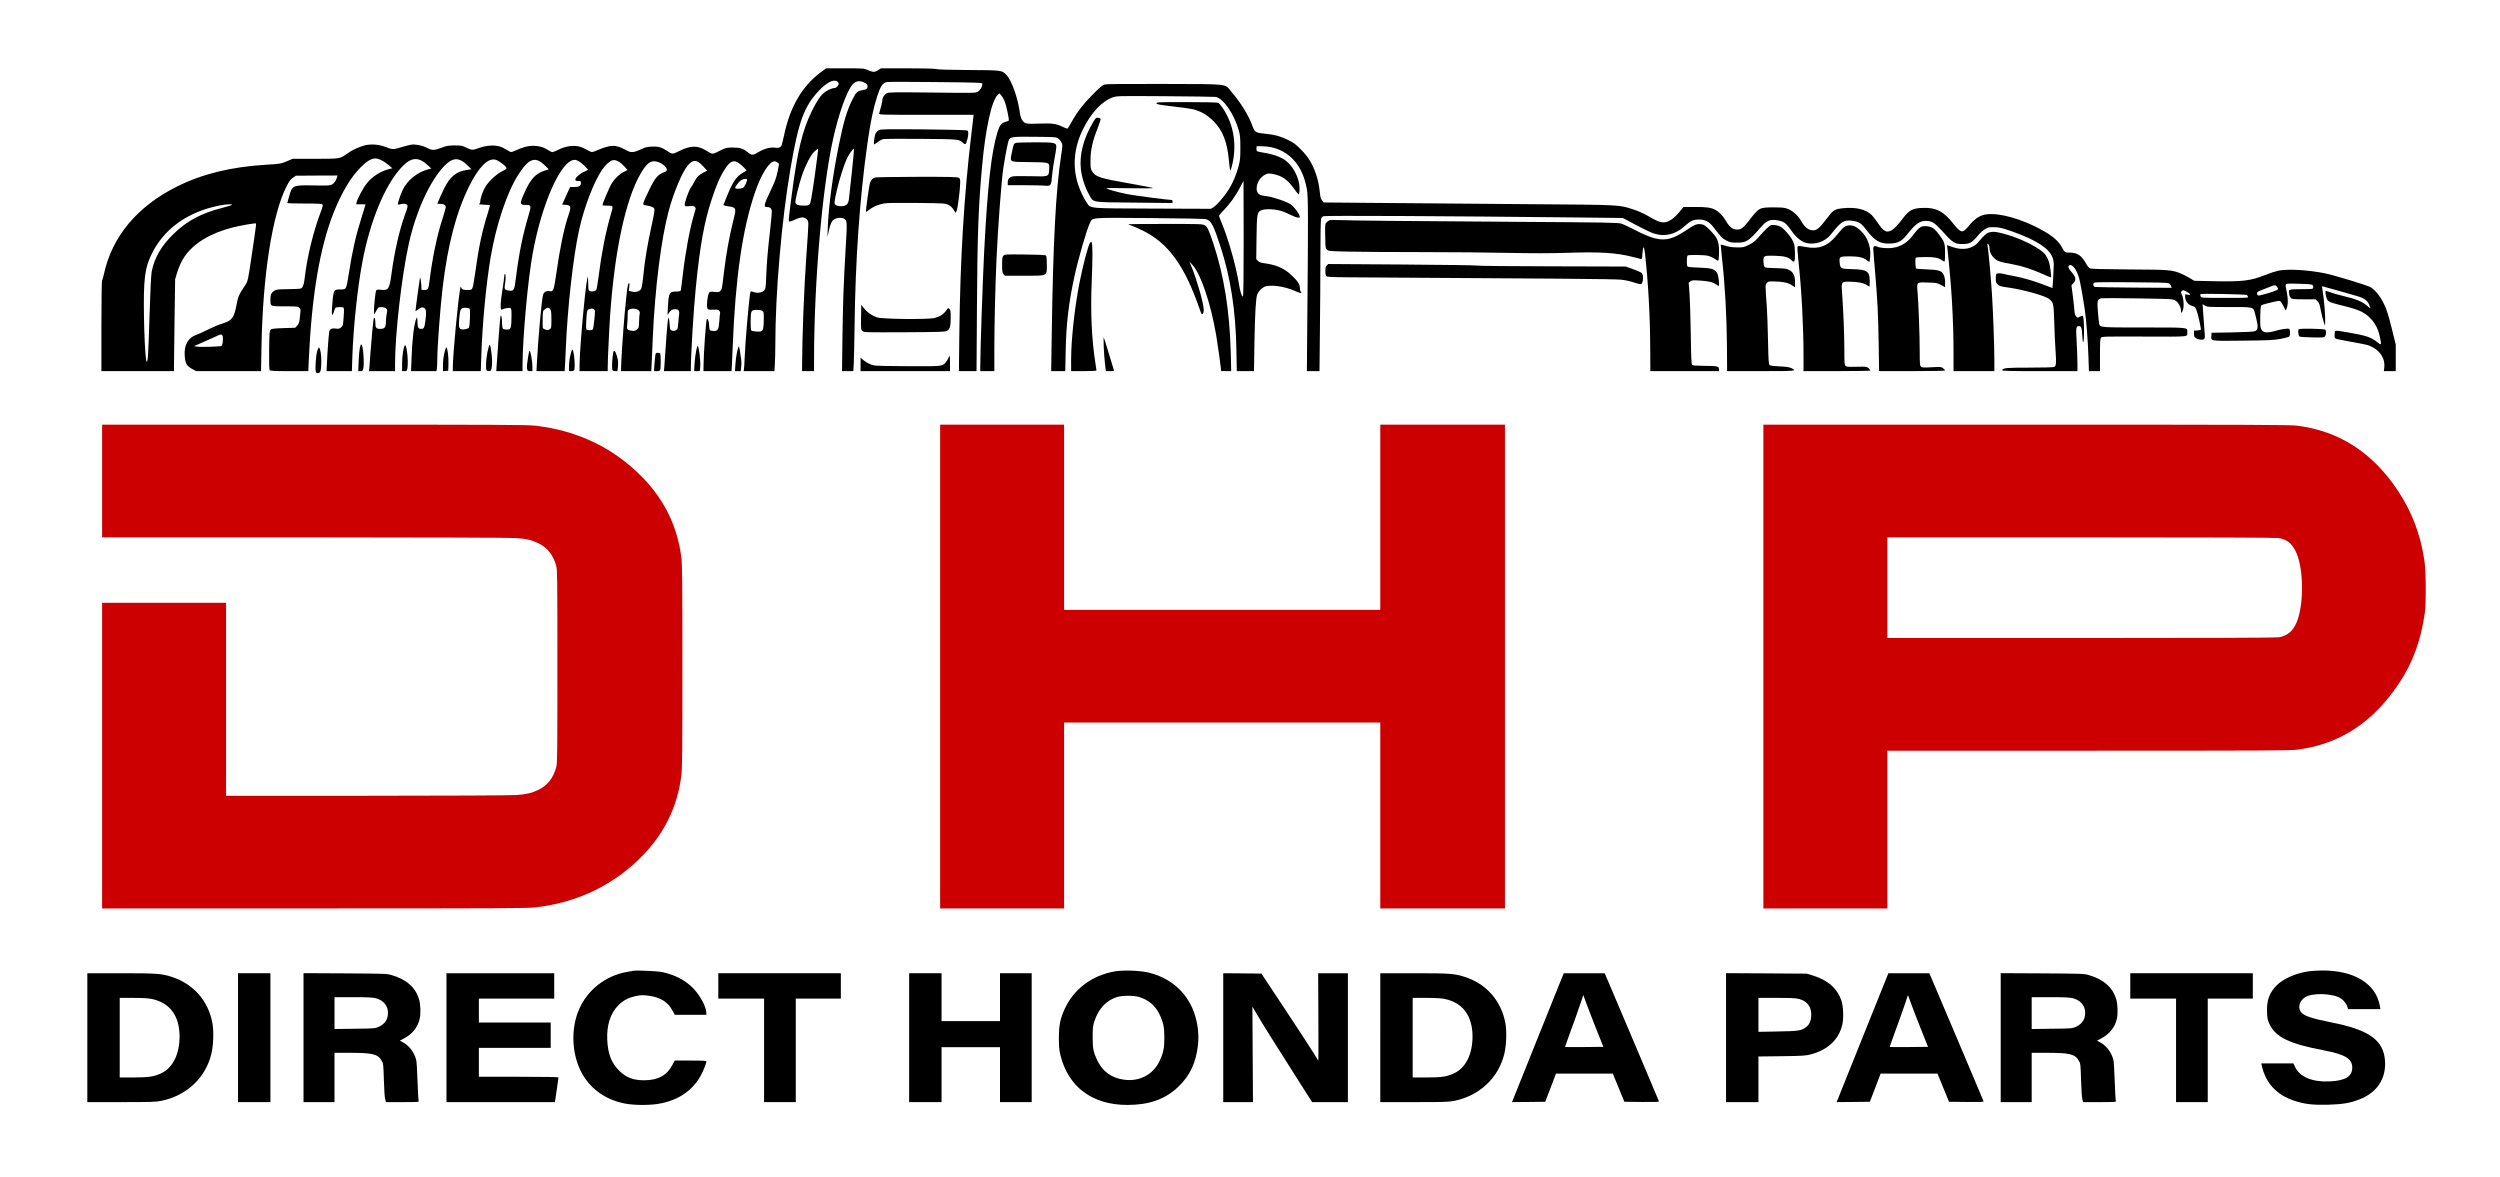 <?xml version="1.0" standalone="no"?>
<!DOCTYPE svg PUBLIC "-//W3C//DTD SVG 20010904//EN"
 "http://www.w3.org/TR/2001/REC-SVG-20010904/DTD/svg10.dtd">
<svg version="1.0" xmlns="http://www.w3.org/2000/svg"
 width="3550pt" height="1672pt" viewBox="0 0 3550 1672"
 preserveAspectRatio="xMidYMid meet">
<g transform="translate(0,1672) scale(0.1,-0.1)"
fill="#000000" stroke="none">
<path d="M11653 15692 c-263 -196 -433 -487 -518 -887 -14 -66 -30 -132 -36
-148 -13 -31 -43 -42 -97 -34 -61 10 -152 -15 -231 -62 -78 -48 -99 -49 -148
-7 -67 56 -112 71 -214 71 -94 0 -97 -1 -192 -48 -109 -53 -91 -54 -198 10
-116 70 -218 67 -372 -11 -100 -50 -99 -50 -185 8 -69 46 -118 59 -212 54 -62
-3 -89 -10 -154 -41 -86 -41 -134 -46 -181 -21 -134 72 -185 84 -280 64 -33
-7 -94 -28 -136 -46 -88 -39 -93 -40 -134 -18 -104 56 -129 66 -193 71 -79 6
-166 -13 -253 -58 -32 -16 -66 -29 -76 -29 -10 0 -38 14 -63 30 -61 41 -130
60 -214 60 -72 -1 -137 -19 -254 -71 -53 -23 -54 -23 -85 -5 -94 56 -117 66
-174 75 -74 12 -168 0 -251 -30 -92 -34 -98 -34 -175 2 -67 32 -79 34 -172 34
-85 -1 -111 -5 -175 -29 -113 -43 -141 -44 -213 -7 -73 37 -163 55 -226 47
-25 -4 -92 -21 -149 -38 -113 -35 -110 -35 -237 12 -83 30 -193 37 -275 16
-80 -21 -178 -65 -241 -111 -115 -82 -96 -79 -459 -80 l-325 0 -65 -28 c-97
-42 -109 -45 -310 -56 -498 -30 -910 -131 -1269 -311 -565 -283 -920 -709
-1036 -1245 -10 -44 -21 -84 -26 -90 -5 -5 -9 -293 -9 -647 l0 -638 515 0 515
0 1 113 c1 61 4 355 8 652 l8 540 26 88 c30 96 63 167 110 237 128 186 368
331 681 410 118 30 324 65 332 57 3 -3 -9 -99 -26 -213 -98 -663 -84 -599
-146 -691 -70 -104 -84 -136 -104 -246 -37 -194 -64 -229 -207 -273 -49 -15
-137 -52 -198 -83 -60 -31 -134 -64 -163 -74 -122 -41 -180 -146 -169 -300 9
-109 28 -143 102 -184 l60 -33 461 0 461 0 6 348 c19 1016 152 1870 354 2272
38 75 57 101 91 125 l44 30 295 2 295 1 -7 -26 c-11 -46 -40 -86 -73 -103 -27
-14 -64 -16 -256 -12 -301 5 -306 3 -352 -160 -13 -45 -24 -85 -24 -89 0 -5
110 -8 244 -8 194 0 246 -3 255 -14 9 -10 3 -34 -23 -102 -108 -284 -195 -643
-231 -954 -8 -72 -22 -115 -42 -132 -12 -9 -60 -13 -184 -14 -146 -1 -172 -4
-201 -21 -44 -25 -58 -56 -58 -126 0 -100 -7 -97 205 -97 174 0 186 -1 206
-21 18 -18 20 -28 14 -72 -3 -29 -8 -74 -11 -101 -4 -33 -15 -58 -34 -79 l-27
-31 -166 -5 c-142 -5 -169 -9 -184 -24 -16 -16 -18 -44 -21 -288 -2 -196 0
-275 9 -285 9 -11 61 -14 279 -14 l268 0 6 148 c43 931 157 1607 356 2108 112
281 241 497 380 636 91 92 150 127 210 128 47 0 124 -38 188 -93 l53 -46 -43
-11 c-124 -31 -238 -104 -318 -203 -50 -61 -133 -215 -146 -269 l-6 -28 66 0
c36 0 66 -2 66 -5 0 -3 -24 -83 -54 -178 -85 -270 -128 -458 -181 -792 -39
-243 -34 -235 -125 -235 -95 0 -97 -5 -116 -272 -7 -97 7 -120 27 -45 6 23 16
48 21 55 11 13 96 16 115 4 9 -6 10 -39 3 -132 -8 -119 -10 -126 -36 -148 -24
-21 -34 -23 -79 -17 -57 7 -80 -6 -90 -48 -6 -31 -24 -257 -31 -419 l-7 -138
180 0 180 0 6 193 c15 430 73 988 143 1357 108 577 317 1085 552 1340 139 152
244 160 382 29 l45 -42 -47 -12 c-154 -41 -294 -155 -361 -295 -34 -72 -74
-196 -66 -205 2 -2 22 1 44 7 28 7 48 7 69 -1 34 -14 33 -23 -19 -166 -73
-202 -146 -521 -185 -820 -30 -220 -44 -242 -149 -230 -42 5 -60 3 -68 -7 -12
-15 -37 -257 -32 -308 l4 -35 24 45 c13 25 29 48 35 52 21 14 84 8 107 -10 21
-18 22 -22 11 -77 -7 -32 -12 -84 -12 -114 0 -79 -17 -101 -80 -101 -60 0 -70
14 -70 94 0 56 -16 85 -24 44 -8 -36 -34 -317 -46 -488 -6 -85 -12 -176 -15
-202 l-4 -48 184 0 185 0 0 103 c0 428 95 1255 196 1709 99 449 293 877 495
1093 126 134 216 138 342 13 l52 -52 -55 -7 c-157 -22 -246 -92 -330 -259 -27
-53 -100 -217 -100 -223 0 -1 20 -2 44 -2 49 0 76 -17 76 -47 0 -12 -22 -89
-49 -173 -76 -233 -144 -561 -182 -878 -13 -112 -24 -130 -78 -125 l-36 3 -2
55 c-3 65 -13 124 -19 118 -3 -4 -64 -452 -64 -475 0 -3 15 6 33 19 47 36 67
41 93 23 28 -18 31 -63 13 -192 -12 -89 -20 -103 -59 -103 -40 0 -49 17 -52
100 -3 68 -4 73 -15 48 -33 -74 -59 -283 -69 -567 l-7 -181 180 0 180 0 7 38
c3 20 6 80 6 133 0 177 40 706 75 1009 73 618 194 1077 380 1451 135 271 268
402 375 370 42 -12 133 -79 149 -110 9 -16 2 -22 -55 -51 -79 -39 -184 -134
-236 -214 -40 -62 -78 -168 -78 -217 0 -16 -4 -29 -10 -29 -5 0 -10 -3 -10 -7
0 -5 34 -9 76 -10 42 -1 78 -4 81 -6 2 -3 -10 -49 -27 -104 -83 -258 -133
-495 -185 -878 -19 -132 -31 -195 -43 -208 -13 -14 -28 -17 -76 -15 -52 3 -62
6 -72 27 l-12 23 -6 -28 c-31 -150 -106 -947 -106 -1126 l0 -48 198 0 199 0 7
201 c15 468 69 1035 132 1409 79 468 234 931 395 1181 151 235 240 264 380
126 l52 -51 -58 -19 c-136 -44 -205 -122 -299 -339 -58 -132 -54 -148 28 -148
81 0 84 -8 42 -147 -82 -275 -136 -538 -177 -868 -24 -198 -30 -210 -98 -202
-63 7 -73 21 -61 86 13 69 13 151 0 151 -5 0 -10 -16 -10 -35 0 -19 -11 -103
-25 -187 -14 -84 -25 -183 -25 -221 0 -62 2 -68 18 -62 56 21 104 29 120 18
15 -9 17 -27 15 -136 -2 -152 -8 -167 -66 -167 -24 0 -48 5 -55 12 -7 7 -12
42 -13 83 0 73 -12 123 -22 95 -5 -13 -36 -411 -53 -677 l-7 -103 187 0 186 0
0 88 c1 383 76 1212 145 1587 131 715 405 1325 595 1325 34 0 82 -29 138 -83
28 -28 52 -54 52 -57 0 -4 -24 -16 -54 -29 -61 -25 -126 -82 -126 -111 0 -17
7 -20 40 -20 35 0 40 -3 40 -23 0 -46 -23 -62 -91 -62 l-63 0 -57 -125 -56
-125 46 -3 c80 -6 86 -25 45 -143 -64 -187 -122 -466 -175 -839 -34 -235 -41
-255 -92 -244 -46 10 -85 -13 -96 -55 -20 -78 -69 -621 -86 -953 l-7 -128 200
0 200 0 6 93 c3 50 8 155 11 232 24 583 107 1320 191 1690 72 322 207 672 325
846 45 67 110 126 149 134 44 10 105 -22 161 -83 l51 -56 -54 -27 c-62 -31
-123 -89 -168 -158 -36 -57 -141 -306 -133 -315 4 -3 29 -6 57 -6 101 0 98 5
59 -128 -71 -244 -131 -547 -173 -881 -12 -90 -25 -172 -31 -182 -12 -24 -54
-35 -88 -23 -25 9 -26 13 -27 89 -1 44 -3 89 -4 100 -14 133 -120 -976 -120
-1252 l0 -73 200 0 200 0 0 53 c0 104 20 537 35 752 64 911 221 1640 434 2003
71 122 126 172 187 172 50 0 107 -24 146 -61 46 -43 50 -75 11 -89 -103 -38
-140 -81 -229 -267 -96 -202 -96 -200 -47 -208 78 -12 114 -26 124 -48 8 -17
-1 -71 -36 -232 -60 -271 -100 -509 -119 -713 -9 -97 -22 -174 -31 -192 -20
-39 -78 -55 -136 -40 l-40 11 7 56 c5 45 4 55 -7 51 -15 -5 -25 -75 -59 -438
-20 -223 -50 -666 -50 -757 l0 -53 214 0 214 0 6 113 c3 61 10 225 16 362 31
707 119 1404 227 1805 68 254 193 551 268 638 79 92 128 89 221 -10 l56 -62
-48 -24 c-67 -33 -102 -68 -131 -127 -13 -27 -37 -68 -53 -90 -33 -46 -95
-227 -86 -251 5 -14 16 -16 66 -11 46 5 62 3 74 -9 20 -19 20 -16 -4 -94 -63
-207 -127 -550 -165 -881 -13 -114 -26 -213 -30 -218 -3 -6 -31 -11 -61 -11
-99 0 -108 -16 -119 -215 l-6 -120 20 32 c24 38 49 53 90 53 43 0 62 -23 55
-68 -3 -20 -9 -77 -12 -127 -7 -83 -9 -90 -34 -104 -20 -12 -34 -13 -55 -5
-27 9 -28 13 -34 92 -7 87 -14 110 -23 71 -6 -27 -32 -353 -41 -509 -3 -58 -8
-133 -11 -167 l-6 -63 191 0 191 0 0 28 c1 218 39 849 71 1162 60 601 120 933
229 1260 66 198 111 303 176 407 79 127 133 151 210 94 44 -32 110 -99 103
-104 -2 -2 -25 -15 -50 -30 -90 -51 -142 -127 -220 -319 -28 -68 -52 -128 -55
-135 -3 -7 11 -13 38 -18 24 -3 58 -9 76 -12 19 -3 39 -15 47 -27 13 -20 10
-41 -30 -202 -51 -206 -95 -452 -125 -704 -28 -236 -28 -238 -51 -261 -18 -18
-28 -20 -83 -14 -46 5 -65 4 -73 -7 -17 -22 -33 -103 -33 -172 0 -76 2 -77
103 -73 48 2 61 -1 73 -18 8 -11 12 -25 10 -31 -3 -7 -8 -56 -11 -111 -9 -122
-20 -143 -78 -143 -24 0 -48 5 -55 12 -7 7 -12 37 -12 68 0 51 -20 104 -33 90
-12 -12 -47 -520 -47 -677 l0 -63 199 0 199 0 6 103 c3 56 8 170 11 252 37
964 139 1668 316 2183 92 266 204 442 280 442 9 0 27 -8 40 -18 l22 -19 -20
-106 c-17 -84 -35 -135 -91 -254 -107 -227 -113 -253 -58 -253 45 0 66 -22 66
-70 0 -22 -11 -137 -24 -257 -36 -313 -46 -442 -55 -649 -7 -173 -8 -185 -30
-208 -31 -33 -93 -42 -149 -23 -41 14 -42 14 -47 -7 -18 -80 -71 -687 -80
-916 -3 -85 -8 -165 -11 -177 l-4 -23 218 0 219 0 6 98 c4 53 7 180 7 282 0
731 89 1758 215 2495 115 672 194 886 406 1110 109 114 205 163 255 130 13 -8
24 -24 24 -33 0 -24 -36 -62 -59 -62 -37 0 -110 -33 -151 -68 -54 -45 -105
-124 -175 -267 -132 -271 -198 -545 -281 -1175 -47 -358 -49 -376 -35 -385 7
-3 41 7 77 25 87 42 139 43 172 4 28 -33 29 -3 -7 -509 -32 -450 -60 -1159
-61 -1567 l0 -78 85 0 85 0 0 173 c1 1096 116 2429 271 3127 78 352 191 669
273 767 49 58 113 66 184 23 21 -13 32 -27 32 -42 0 -37 -14 -48 -68 -57 -72
-11 -94 -29 -139 -118 -84 -163 -133 -325 -203 -673 -85 -420 -143 -854 -155
-1155 l-5 -140 19 86 c22 99 42 142 76 165 34 22 104 28 135 12 51 -27 52 -38
30 -399 -31 -528 -40 -790 -47 -1296 l-6 -473 80 0 81 0 6 113 c3 61 8 294 11
517 12 956 73 1825 181 2590 44 313 84 506 139 678 46 144 76 190 134 207 13
4 325 4 692 0 648 -7 669 -8 669 -27 0 -37 -29 -88 -62 -108 -33 -21 -36 -21
-649 -14 -560 6 -618 5 -647 -10 -34 -18 -62 -61 -62 -98 0 -19 -22 -110 -46
-190 -5 -17 31 -18 668 -18 l674 0 -32 -272 c-105 -881 -158 -1760 -171 -2830
l-6 -538 125 0 125 0 6 908 c6 1025 21 1438 73 2002 49 541 136 936 224 1015
l22 20 28 -32 c15 -17 37 -56 48 -86 25 -65 64 -255 57 -268 -3 -5 -24 -13
-47 -19 -57 -16 -85 -51 -113 -144 -89 -294 -141 -759 -190 -1706 -21 -417
-55 -1403 -55 -1627 l0 -63 100 0 100 0 0 323 c0 341 13 867 30 1257 20 455
73 1158 100 1320 32 200 64 358 75 381 25 47 47 50 372 47 286 -3 303 -4 330
-24 15 -11 36 -37 46 -57 18 -35 17 -40 -3 -173 -79 -516 -116 -1240 -136
-2611 l-7 -463 100 0 100 0 6 288 c7 379 41 669 122 1047 58 269 178 682 226
777 36 71 -9 68 841 62 419 -3 779 -10 799 -15 77 -19 111 -83 208 -383 147
-452 217 -907 228 -1468 l6 -308 122 0 122 0 6 388 c8 438 20 653 41 703 18
43 54 82 97 105 72 39 287 11 438 -57 67 -31 91 -35 91 -19 0 6 -4 10 -10 10
-5 0 -10 18 -10 40 0 59 -29 107 -113 186 -112 107 -221 155 -411 179 -32 4
-57 15 -73 31 l-24 24 4 308 c5 344 8 361 72 388 45 19 159 18 245 -2 38 -8
108 -35 156 -60 48 -24 100 -44 116 -44 26 0 29 3 23 23 -13 44 -76 128 -123
162 -56 42 -255 109 -351 120 -36 3 -77 13 -92 21 -87 45 -38 229 76 284 43
21 51 21 108 10 133 -25 209 -78 305 -212 30 -43 59 -78 62 -78 13 0 19 87 10
141 -23 139 -100 271 -202 346 -62 45 -182 87 -296 104 -48 6 -93 17 -100 22
-7 6 -12 24 -10 41 l3 31 87 -2 c161 -2 312 -66 422 -177 104 -106 168 -240
204 -430 19 -101 20 -380 6 -1868 l-6 -718 89 0 90 0 6 572 c4 314 7 795 7
1069 0 291 4 508 10 523 5 14 19 30 30 36 21 11 1722 3 3640 -18 l615 -7 172
-92 c95 -50 201 -103 235 -116 170 -67 332 -34 476 97 79 71 119 89 198 89 85
1 146 -31 204 -107 115 -149 127 -161 185 -191 52 -27 68 -30 149 -30 138 0
165 18 346 225 70 81 120 105 203 96 32 -3 78 -14 102 -25 42 -19 57 -34 139
-148 59 -81 131 -137 197 -153 124 -30 267 20 347 120 143 182 181 207 289
197 101 -10 142 -33 207 -120 125 -167 204 -213 350 -205 119 7 160 31 257
153 102 128 162 169 249 169 78 0 124 -28 217 -131 165 -184 187 -198 303
-198 103 1 131 17 228 133 23 28 64 64 90 79 41 25 57 28 127 27 69 0 101 -7
235 -52 85 -29 205 -77 266 -106 253 -122 348 -225 348 -376 -1 -83 -16 -330
-20 -330 -2 0 -49 18 -104 40 -140 56 -304 104 -440 130 -63 11 -131 25 -151
31 -55 14 -96 11 -103 -7 -3 -9 -6 -38 -6 -66 0 -41 5 -54 28 -77 24 -24 41
-29 152 -44 216 -31 525 -117 580 -164 60 -50 63 -64 71 -343 4 -140 12 -323
19 -407 11 -163 8 -198 -20 -213 -11 -6 -155 -10 -352 -10 -336 0 -374 -4
-386 -37 -3 -10 108 -13 532 -13 l536 0 0 105 c0 58 -5 195 -11 305 -12 211
-9 230 31 230 34 0 44 -29 48 -131 3 -55 8 -99 12 -99 20 0 17 356 -4 377 -2
2 -20 -4 -41 -14 -37 -18 -37 -17 -56 6 -10 13 -19 40 -20 60 0 20 -10 113
-22 208 l-22 172 27 30 c46 51 38 87 -39 174 -38 43 -42 73 -12 82 41 13 100
-70 133 -185 17 -62 58 -291 81 -453 23 -167 43 -432 51 -659 l7 -208 78 0 79
0 0 228 c0 175 3 232 13 246 13 18 42 19 614 17 667 -2 613 -8 613 64 0 68 31
65 -613 65 -622 0 -623 0 -638 50 -3 14 -12 89 -18 168 -14 164 -8 186 51 197
18 3 254 2 523 -2 486 -8 490 -8 527 -31 41 -26 78 -91 78 -140 0 -46 15 -39
30 13 16 57 8 158 -16 208 -17 35 -17 38 -1 55 17 16 20 16 64 -8 60 -32 69
-54 19 -45 l-36 7 0 -38 c0 -50 29 -96 73 -117 19 -9 39 -17 44 -17 27 0 49
-50 79 -183 18 -78 30 -145 26 -149 -4 -4 -27 -8 -52 -10 l-45 -3 0 -44 c0
-35 5 -47 25 -61 33 -24 94 -32 116 -16 16 12 16 24 6 152 -6 76 -14 185 -18
242 l-7 103 34 -20 c32 -20 48 -21 347 -21 364 0 337 8 370 -116 42 -158 41
-206 -6 -226 -17 -8 -131 -14 -322 -18 l-295 -5 -3 -41 c-6 -80 -25 -77 452
-71 365 4 435 7 529 25 59 11 114 25 122 32 19 16 20 94 1 109 -15 13 -112 -3
-220 -34 -67 -20 -129 -19 -155 3 -12 9 -26 35 -31 57 -9 40 -5 264 6 297 5
18 13 21 163 58 65 16 98 21 110 14 9 -6 30 -38 47 -72 l31 -62 12 27 c23 50
24 141 3 237 -11 49 -18 94 -15 102 7 18 27 20 211 14 172 -5 185 -9 180 -55
-3 -19 -11 -20 -166 -21 -174 0 -188 -4 -177 -49 2 -11 5 -28 5 -37 0 -10 9
-27 20 -38 18 -18 33 -20 186 -20 l166 0 27 -28 c23 -22 31 -45 45 -121 10
-52 27 -124 39 -160 l22 -66 3 55 c4 67 -14 302 -33 419 -8 47 -13 86 -12 87
2 1 396 -109 514 -145 99 -30 143 -69 168 -151 8 -24 7 -24 -28 7 -80 71 -162
105 -363 153 -67 16 -146 38 -175 50 -30 11 -58 20 -63 20 -12 0 1 -84 18
-118 20 -39 39 -47 237 -96 213 -52 291 -88 374 -171 72 -72 117 -159 139
-267 26 -124 25 -125 -36 -77 -91 73 -164 96 -423 140 -192 32 -179 34 -183
-28 -3 -47 0 -54 20 -63 13 -6 114 -26 225 -45 111 -19 221 -42 245 -52 147
-58 229 -175 215 -310 l-6 -53 85 0 84 0 0 188 0 188 -59 239 c-49 195 -69
257 -110 342 -52 108 -121 193 -189 235 -42 26 -522 172 -652 198 -244 48
-527 64 -660 36 -36 -8 -118 -35 -182 -60 -211 -84 -322 -97 -734 -89 l-275 6
-67 40 c-36 22 -93 51 -126 64 -125 51 -162 54 -731 57 -396 3 -537 7 -557 16
-16 8 -39 35 -57 69 -59 110 -123 154 -226 154 -70 0 -79 5 -110 66 -56 111
-167 198 -390 307 -294 143 -592 207 -743 158 -65 -21 -136 -76 -190 -147 -24
-31 -57 -64 -73 -73 -27 -13 -32 -13 -60 3 -17 10 -57 52 -89 94 -137 177
-249 235 -440 227 -141 -5 -190 -32 -282 -153 -123 -163 -193 -209 -256 -170
-33 21 -51 42 -107 125 -24 36 -59 79 -77 97 -84 81 -220 114 -400 97 -129
-13 -142 -21 -242 -153 -98 -129 -135 -161 -187 -161 -70 0 -120 39 -174 135
-39 70 -115 140 -183 167 -50 20 -75 23 -207 23 -203 0 -206 -2 -350 -189 -75
-97 -113 -126 -163 -126 -70 0 -114 35 -174 140 -33 57 -92 116 -140 141 -62
32 -127 41 -293 40 l-160 0 -25 -32 c-105 -135 -194 -196 -275 -186 -47 5 -89
24 -218 99 -43 25 -126 62 -185 81 -215 71 -154 68 -1517 78 -676 5 -1603 13
-2058 17 l-829 7 -23 27 c-16 19 -25 45 -29 85 -14 131 -28 203 -60 295 -50
145 -107 238 -211 344 -78 78 -104 98 -185 137 -112 54 -180 73 -315 87 -153
16 -156 18 -200 137 -52 138 -158 306 -287 458 -104 121 -9 110 -948 113 -599
2 -826 0 -855 -9 -30 -8 -68 -40 -160 -133 -138 -138 -230 -257 -305 -393 -29
-51 -56 -96 -61 -98 -4 -3 -34 7 -66 23 -91 46 -152 54 -341 47 -186 -7 -200
-4 -238 53 -12 18 -25 56 -29 85 -29 226 -119 479 -197 557 -63 63 -59 63
-541 66 -276 2 -444 7 -456 14 -13 6 -158 10 -401 10 l-381 0 -37 -25 c-20
-14 -49 -25 -64 -25 -15 0 -53 11 -84 25 -56 25 -60 25 -324 25 l-268 0 -79
-58z m5606 -348 c109 -14 267 -241 333 -480 18 -67 21 -105 21 -244 0 -145 -3
-177 -25 -261 -34 -124 -77 -226 -137 -325 -62 -100 -168 -224 -218 -255 l-38
-24 -825 3 c-934 4 -880 -1 -937 83 -46 67 -90 160 -123 257 -83 250 -61 520
63 776 119 244 274 411 432 465 58 19 79 19 735 15 371 -3 695 -7 719 -10z
m-5690 -1124 c-43 -302 -58 -385 -72 -401 -14 -15 -31 -19 -82 -19 -78 0 -113
12 -120 42 -7 28 51 267 95 393 51 148 125 288 176 335 25 23 48 39 51 36 3
-3 -19 -177 -48 -386z m527 54 c-20 -181 -38 -352 -41 -380 -7 -61 -31 -90
-80 -100 -40 -7 -91 1 -112 17 -20 17 -16 49 21 211 38 161 97 347 143 449 27
59 90 145 100 136 2 -2 -12 -152 -31 -333z m-1486 -104 c0 -23 -34 -96 -52
-112 -24 -21 -118 -26 -118 -6 0 21 54 91 85 110 32 19 85 24 85 8z m7050
-840 c0 -567 -3 -820 -11 -820 -18 0 -38 66 -59 192 -39 244 -150 635 -245
859 -19 46 -35 89 -35 95 0 6 29 40 63 75 89 90 176 211 233 323 27 53 50 96
52 96 1 0 2 -369 2 -820z m-14365 484 c9 -4 -47 -23 -132 -44 -306 -79 -500
-181 -696 -369 -173 -167 -275 -341 -313 -539 -9 -47 -19 -257 -30 -605 -18
-574 -23 -669 -40 -674 -27 -9 -54 827 -35 1092 14 202 38 301 106 440 159
328 464 563 866 665 128 33 240 47 274 34z m27497 -1115 c15 -6 31 -23 36 -39
l10 -27 -536 3 c-295 2 -544 7 -553 9 -22 7 -31 32 -20 53 8 16 51 17 523 14
338 -1 522 -6 540 -13z m1544 -55 c15 -22 15 -27 3 -39 -19 -18 -255 -89 -274
-81 -8 3 -15 16 -15 29 0 22 11 29 98 61 53 20 106 41 117 46 34 15 54 11 71
-16z m-434 -111 c5 -2 13 -13 18 -24 11 -19 4 -19 -324 -19 -326 0 -336 1
-346 20 -6 11 -8 25 -4 31 4 8 103 9 328 4 176 -4 324 -9 328 -12z m-25234
-196 c13 -15 5 -243 -9 -269 -10 -18 -78 -33 -109 -23 -33 11 -38 34 -29 149
11 138 21 156 88 156 27 0 53 -6 59 -13z m1146 -9 c12 -17 16 -50 16 -145 0
-119 -1 -123 -25 -139 -20 -13 -30 -14 -59 -4 -19 6 -36 16 -38 23 -2 7 -3 64
-2 127 2 110 3 115 29 137 33 29 60 29 79 1z m621 -1 c17 -13 17 -21 5 -143
-6 -71 -17 -135 -22 -141 -12 -15 -66 -17 -86 -4 -11 6 -12 35 -6 139 7 133
11 145 49 155 34 8 41 7 60 -6z m638 -18 c11 -14 15 -29 11 -43 -4 -12 -8 -61
-9 -110 -2 -85 -4 -91 -30 -114 -24 -20 -36 -23 -72 -19 -65 7 -76 21 -67 81
4 28 6 86 6 128 -1 48 3 80 11 86 35 29 123 24 150 -9z m1753 -4 c20 -13 21
-23 19 -135 -3 -153 -10 -164 -102 -158 -35 2 -68 9 -74 15 -7 7 -11 56 -10
134 2 150 7 159 90 159 33 0 65 -6 77 -15z m-7662 -365 c7 -38 -4 -123 -17
-132 -16 -10 -308 -19 -352 -10 l-40 7 155 68 c85 37 166 73 180 81 43 24 67
20 74 -14z"/>
<path d="M16422 15253 c3 -15 36 -21 238 -45 129 -14 262 -34 295 -43 102 -28
193 -82 276 -165 133 -131 197 -299 221 -573 6 -76 15 -134 19 -130 4 4 14 35
23 68 72 289 29 575 -124 810 -27 40 -58 78 -69 84 -13 7 -164 11 -451 11
-403 0 -431 -1 -428 -17z"/>
<path d="M15527 14993 c-140 -233 -203 -470 -178 -679 14 -119 59 -259 115
-355 68 -120 9 -109 639 -116 l547 -6 0 22 c0 11 -4 21 -10 21 -50 0 -552 66
-645 85 -126 26 -285 71 -285 82 0 3 151 4 336 0 185 -3 332 -2 328 3 -5 4
-144 31 -309 60 -445 78 -507 97 -557 177 -21 34 -23 49 -23 158 1 144 30 276
101 453 25 62 44 121 42 130 -2 11 -15 18 -35 20 -28 3 -34 -2 -66 -55z"/>
<path d="M12483 14874 c-16 -8 -37 -28 -47 -45 -18 -31 -36 -159 -22 -159 4 0
28 16 53 35 25 19 60 37 78 41 18 3 260 4 537 2 535 -4 537 -5 590 -55 14 -14
31 -22 37 -19 14 9 41 107 41 150 0 23 -6 38 -17 44 -10 5 -289 12 -619 15
-506 4 -606 2 -631 -9z"/>
<path d="M14424 14690 c-30 -12 -30 -13 -54 -128 -30 -152 -50 -140 251 -144
294 -4 283 1 277 -107 -6 -101 -4 -100 -261 -93 -118 2 -230 2 -251 -2 -52
-10 -76 -37 -76 -86 l0 -40 228 0 c125 0 256 -3 292 -6 94 -8 97 -5 110 146 6
69 22 180 36 247 13 67 24 139 24 158 0 60 -27 65 -312 64 -134 0 -253 -4
-264 -9z"/>
<path d="M12430 14200 c-41 -10 -66 -38 -79 -88 -12 -44 -60 -395 -55 -401 2
-2 21 11 43 28 55 44 134 78 214 92 48 8 189 10 465 7 379 -4 399 -5 444 -25
34 -16 56 -35 77 -68 l30 -47 14 24 c15 25 51 305 52 403 0 53 -2 61 -25 72
-19 10 -150 13 -585 12 -308 -1 -576 -5 -595 -9z"/>
<path d="M18875 13591 c-11 -5 -29 -19 -40 -31 -19 -21 -20 -34 -17 -194 3
-165 4 -172 26 -192 22 -20 38 -21 311 -27 159 -4 624 -7 1034 -7 410 0 964
-5 1231 -11 352 -7 581 -7 835 1 471 16 702 1 940 -61 44 -12 90 -23 101 -26
20 -4 22 0 26 69 8 124 23 126 37 7 46 -410 72 -885 74 -1328 l2 -341 488 0
487 0 0 24 c0 45 -20 50 -201 51 -122 1 -172 4 -181 13 -10 10 -15 117 -19
440 -4 235 -12 495 -18 577 l-12 150 23 19 c21 17 34 18 135 12 123 -7 186
-22 231 -55 17 -11 33 -21 37 -21 16 0 -2 148 -21 181 -34 59 -78 73 -257 79
-117 4 -160 8 -166 19 -13 20 -10 145 3 153 17 12 229 9 286 -3 27 -6 72 -26
99 -44 48 -33 49 -34 55 -12 3 12 6 66 6 119 0 141 -21 190 -124 295 -69 69
-87 82 -123 88 -64 10 -94 -1 -200 -72 -116 -77 -169 -105 -242 -127 -132 -39
-261 -9 -504 118 -78 41 -167 82 -197 91 -49 14 -205 17 -1470 25 -1587 10
-2370 18 -2540 25 -63 3 -124 1 -135 -4z"/>
<path d="M16020 13536 c0 -2 28 -13 63 -26 34 -12 107 -45 161 -73 356 -181
583 -501 796 -1120 22 -61 25 -66 39 -52 10 10 15 31 14 60 -3 94 -94 410
-174 610 l-29 70 46 -50 c118 -132 256 -542 334 -995 22 -131 70 -476 70 -507
0 -2 32 -3 72 -3 l71 0 -6 258 c-15 595 -96 1101 -251 1565 -64 189 -80 224
-118 247 -32 19 -50 20 -560 20 -291 0 -528 -2 -528 -4z"/>
<path d="M25151 13523 c-24 -5 -87 -65 -184 -176 -45 -52 -75 -75 -134 -104
-72 -36 -81 -37 -167 -36 -61 0 -114 8 -160 22 -38 11 -71 20 -72 18 -1 -1 6
-76 16 -167 46 -413 70 -850 73 -1296 l2 -334 478 0 c505 0 519 1 434 43 -26
13 -70 20 -164 24 -88 4 -133 10 -144 19 -14 12 -17 61 -23 347 -4 182 -11
391 -16 462 -24 336 -24 328 -2 355 19 24 25 25 114 23 121 -3 185 -17 242
-53 l46 -30 0 71 c0 111 -36 166 -123 190 -22 6 -96 11 -164 12 -79 0 -130 5
-140 12 -11 8 -18 32 -21 72 -6 92 1 96 162 91 142 -5 189 -18 239 -66 41 -39
48 -19 45 113 -3 97 -6 117 -32 168 -30 63 -118 165 -170 196 -34 21 -96 32
-135 24z"/>
<path d="M26193 13500 c-18 -10 -62 -57 -98 -103 -135 -173 -264 -223 -468
-182 -64 13 -92 14 -99 7 -8 -8 -5 -67 10 -209 44 -397 72 -925 72 -1340 l0
-223 475 0 c261 0 475 4 475 8 0 5 -12 19 -26 33 -25 23 -29 24 -169 21 -121
-3 -145 -1 -159 13 -14 14 -16 45 -16 208 0 218 -14 578 -31 806 -14 186 -16
181 105 181 108 0 199 -17 242 -46 19 -13 37 -24 39 -24 3 0 5 34 5 76 0 142
-35 167 -247 172 -166 4 -171 7 -180 97 -8 80 0 85 142 85 126 0 197 -16 245
-56 17 -15 33 -24 36 -21 3 2 8 36 11 75 14 170 -60 326 -196 414 -55 34 -120
38 -168 8z"/>
<path d="M27259 13486 c-20 -14 -57 -54 -83 -90 -82 -115 -174 -176 -298 -195
-69 -12 -189 -2 -226 18 -29 16 -52 4 -52 -28 0 -15 11 -157 25 -316 36 -430
45 -600 52 -1032 l6 -393 469 0 c281 0 468 4 468 9 0 5 -12 19 -27 31 -27 21
-34 22 -164 15 -119 -6 -137 -5 -152 10 -15 14 -17 42 -17 208 0 225 -17 685
-30 841 -13 155 -19 149 143 144 125 -3 135 -5 190 -35 l57 -31 0 66 c0 44 -7
81 -19 108 -27 59 -67 73 -243 79 -78 3 -145 8 -149 12 -11 11 -15 135 -6 151
6 8 44 12 135 12 139 0 182 -8 235 -44 19 -13 38 -22 41 -18 3 3 6 57 6 121 0
132 -8 157 -83 257 -67 91 -106 117 -181 122 -52 3 -66 0 -97 -22z"/>
<path d="M28243 13419 c-35 -10 -85 -55 -145 -131 -82 -102 -221 -130 -377
-75 l-73 26 6 -57 c57 -514 86 -998 86 -1459 l0 -273 290 0 290 0 0 153 c0
217 -18 693 -35 957 -16 238 -51 625 -62 675 -5 26 -4 28 11 16 9 -7 16 -27
16 -44 0 -90 60 -172 147 -201 27 -9 103 -25 168 -36 138 -24 273 -67 438
-140 65 -29 119 -51 121 -49 9 9 -14 180 -30 225 -9 27 -29 68 -45 91 -69 100
-373 251 -634 314 -87 21 -123 22 -172 8z"/>
<path d="M15477 13269 c-27 -43 -95 -299 -146 -554 -70 -351 -121 -816 -121
-1097 l0 -168 180 0 c115 0 180 4 180 10 0 6 -7 52 -15 103 -53 330 -71 726
-53 1152 14 336 14 536 0 562 -8 14 -11 13 -25 -8z"/>
<path d="M14250 13090 c-17 -17 -20 -34 -20 -129 0 -92 3 -112 19 -132 l19
-24 276 0 c343 0 321 -11 321 160 0 77 -4 118 -12 126 -9 9 -89 13 -298 15
-273 3 -287 2 -305 -16z"/>
<path d="M18841 12951 c-17 -17 -21 -34 -21 -80 0 -37 5 -65 14 -73 11 -11 78
-14 337 -16 2862 -16 3758 -24 3844 -33 60 -6 135 -22 186 -40 48 -16 94 -27
102 -23 32 12 39 130 8 158 -10 9 -65 34 -122 54 l-104 37 -1055 3 c-580 1
-1057 6 -1060 11 -3 4 -478 11 -1057 15 l-1052 7 -20 -20z"/>
<path d="M12228 12253 c-4 -216 -4 -214 22 -235 22 -18 50 -18 594 -16 518 3
574 5 602 20 43 24 54 61 54 188 0 91 -3 109 -19 124 -17 16 -19 14 -45 -23
-38 -54 -89 -87 -164 -106 -92 -24 -741 -17 -817 8 -73 24 -138 69 -184 127
l-41 52 -2 -139z"/>
<path d="M32643 12045 c-16 -12 -8 -88 11 -104 6 -5 87 -11 180 -12 156 -3
169 -2 182 16 15 20 18 72 6 92 -9 15 -359 22 -379 8z"/>
<path d="M15673 11795 c3 -77 11 -186 18 -242 l12 -103 59 0 c52 0 59 2 54 18
-3 9 -35 116 -72 237 -36 121 -68 222 -71 225 -3 3 -3 -58 0 -135z"/>
<path d="M5110 11783 c-6 -27 -14 -112 -17 -190 l-6 -143 32 0 c25 0 32 5 38
28 20 76 -1 352 -27 352 -5 0 -14 -21 -20 -47z"/>
<path d="M6936 11781 c-21 -72 -38 -204 -34 -271 3 -53 4 -55 34 -58 37 -4 42
5 51 89 6 56 -11 232 -27 273 -6 18 -10 12 -24 -33z"/>
<path d="M5747 11813 c-19 -31 -37 -150 -37 -250 l0 -113 34 0 c34 0 35 2 42
46 16 109 -14 357 -39 317z"/>
<path d="M9886 11739 c-9 -39 -19 -120 -23 -180 l-6 -109 40 0 40 0 6 56 c8
82 -19 304 -38 304 -2 0 -11 -32 -19 -71z"/>
<path d="M10466 11723 c-9 -43 -20 -122 -23 -175 l-6 -98 40 0 41 0 7 56 c4
31 4 79 0 107 -13 110 -27 187 -34 187 -5 0 -16 -35 -25 -77z"/>
<path d="M4505 11738 c-18 -58 -32 -250 -21 -293 5 -21 12 -26 33 -23 35 4 43
34 46 163 1 95 -14 188 -34 201 -4 2 -15 -19 -24 -48z"/>
<path d="M6321 11752 c-22 -79 -31 -147 -31 -224 l0 -79 38 3 37 3 3 95 c4 95
-12 225 -28 235 -5 3 -14 -12 -19 -33z"/>
<path d="M8111 11723 c-21 -76 -31 -146 -31 -209 l0 -64 34 0 c22 0 36 6 40
16 17 45 -1 263 -24 288 -5 5 -13 -9 -19 -31z"/>
<path d="M7502 11668 c-20 -128 -23 -165 -16 -192 5 -22 12 -26 40 -26 l34 0
0 70 c0 70 -27 220 -40 220 -4 0 -12 -33 -18 -72z"/>
<path d="M8706 11703 c-12 -72 -19 -201 -12 -227 5 -22 12 -26 40 -26 l34 0 7
65 c7 66 -2 124 -30 192 -18 43 -31 42 -39 -4z"/>
<path d="M9306 11679 c-3 -18 -9 -76 -13 -130 l-6 -99 41 0 c33 0 42 4 48 23
9 27 8 212 -1 227 -3 5 -19 10 -34 10 -24 0 -30 -5 -35 -31z"/>
<path d="M13469 11639 c-7 -18 -24 -45 -37 -61 -51 -61 -41 -60 -529 -58 -255
0 -465 5 -490 11 -57 12 -113 41 -158 80 l-35 31 0 -96 0 -96 635 0 635 0 0
110 c0 61 -2 110 -4 110 -2 0 -9 -14 -17 -31z"/>
<path d="M1450 9890 l0 -800 2873 0 c1655 -1 2927 -5 3002 -10 153 -11 224
-27 323 -76 126 -61 208 -166 250 -317 16 -57 17 -166 17 -1432 0 -1266 -1
-1375 -17 -1432 -42 -151 -124 -256 -250 -317 -98 -48 -169 -65 -318 -76 -72
-5 -979 -10 -2122 -10 l-1998 0 0 1370 0 1370 -880 0 -880 0 0 -2170 0 -2170
3013 0 c2625 0 3029 2 3141 15 606 71 1120 321 1526 741 308 319 488 691 544
1122 14 108 16 303 16 1557 0 1254 -2 1449 -16 1557 -56 431 -236 803 -544
1122 -406 420 -920 670 -1526 741 -112 13 -516 15 -3141 15 l-3013 0 0 -800z" fill="#cc0000"/>
<path d="M13350 7255 l0 -3435 880 0 880 0 0 1320 0 1320 2245 0 2245 0 0
-1320 0 -1320 885 0 885 0 0 3435 0 3435 -885 0 -885 0 0 -1315 0 -1315 -2245
0 -2245 0 0 1315 0 1315 -880 0 -880 0 0 -3435z" fill="#cc0000"/>
<path d="M25040 7255 l0 -3435 880 0 880 0 0 1120 0 1120 2854 0 c2498 0 2869
2 2971 15 600 79 1069 385 1440 940 195 292 310 603 367 1000 21 143 17 600
-6 750 -57 374 -179 693 -381 995 -359 536 -826 837 -1420 915 -102 13 -566
15 -3851 15 l-3734 0 0 -3435z m7315 1825 c120 -18 192 -76 251 -205 111 -241
110 -774 -2 -1011 -54 -115 -134 -177 -249 -194 -46 -6 -1029 -10 -2812 -10
l-2743 0 0 715 0 715 2743 0 c1783 0 2766 -4 2812 -10z" fill="#cc0000"/>
<path d="M8990 2934 c-14 -2 -52 -9 -85 -15 -306 -53 -565 -256 -685 -538
-111 -261 -103 -597 20 -856 118 -248 341 -417 627 -474 124 -26 343 -28 478
-6 274 44 481 180 602 394 37 66 83 180 83 206 0 13 -35 15 -224 15 l-225 0
-33 -62 c-79 -150 -204 -217 -400 -218 -158 0 -259 39 -358 139 -109 109 -157
234 -167 431 -10 207 41 373 153 491 69 71 147 113 259 136 68 14 94 14 175 4
163 -20 274 -89 339 -211 l32 -60 225 0 224 0 0 25 c0 89 -93 259 -195 360
-110 108 -252 182 -425 220 -72 16 -363 29 -420 19z"/>
<path d="M15828 2926 c-321 -57 -577 -248 -707 -528 -66 -141 -85 -238 -85
-418 0 -125 5 -172 22 -243 112 -453 453 -707 950 -707 310 0 533 79 719 253
171 162 257 345 285 605 18 175 -13 370 -86 528 -115 248 -324 418 -605 491
-120 31 -369 41 -493 19z m343 -362 c137 -41 231 -120 292 -244 56 -115 71
-185 71 -335 0 -148 -14 -217 -69 -333 -91 -193 -287 -295 -508 -263 -174 24
-301 117 -376 274 -56 118 -66 170 -65 337 0 129 3 154 27 225 57 172 165 288
315 336 75 24 237 25 313 3z"/>
<path d="M32795 2929 c-181 -23 -365 -102 -463 -198 -107 -105 -147 -217 -140
-387 3 -84 8 -109 34 -164 88 -188 280 -281 772 -375 305 -58 405 -119 404
-247 -1 -124 -98 -183 -317 -194 -248 -12 -428 62 -495 205 l-23 51 -229 0
-228 0 6 -27 c55 -251 209 -419 461 -503 147 -49 268 -63 483 -57 206 6 313
24 445 76 251 97 381 297 362 553 -23 289 -227 434 -757 539 -302 60 -407 97
-443 158 -38 64 -11 149 61 198 107 71 412 59 521 -21 39 -29 77 -82 87 -120
l6 -26 230 0 230 0 -7 42 c-55 321 -368 512 -830 507 -55 -1 -131 -5 -170 -10z"/>
<path d="M1240 1985 l0 -915 483 0 c431 0 492 2 572 19 354 73 622 324 705
661 31 122 38 327 16 444 -60 317 -269 554 -576 654 -144 47 -212 52 -721 52
l-479 0 0 -915z m915 550 c257 -54 394 -239 395 -532 0 -246 -92 -438 -250
-518 -102 -52 -183 -65 -402 -65 l-198 0 0 565 0 565 193 0 c130 0 215 -5 262
-15z"/>
<path d="M3380 1985 l0 -915 230 0 230 0 0 915 0 915 -230 0 -230 0 0 -915z"/>
<path d="M4310 1986 l0 -916 220 0 220 0 0 350 0 350 218 0 c320 0 397 -19
449 -108 27 -45 27 -50 34 -277 3 -126 12 -249 18 -272 l12 -43 235 0 c221 0
236 1 229 17 -4 10 -11 135 -16 278 -4 143 -13 280 -19 305 -27 107 -101 204
-194 252 l-39 20 64 34 c114 61 192 159 218 275 18 75 13 210 -9 281 -51 167
-175 277 -380 339 -74 23 -84 23 -667 27 l-593 3 0 -915z m1025 559 c135 -35
201 -147 164 -278 -14 -53 -60 -100 -121 -128 -51 -23 -64 -24 -340 -27 l-288
-4 0 226 0 226 263 0 c204 0 276 -3 322 -15z"/>
<path d="M6340 1985 l0 -915 770 0 769 0 6 33 c8 49 45 307 45 318 0 5 -217 9
-565 9 l-565 0 0 205 0 205 510 0 510 0 0 180 0 180 -510 0 -510 0 0 170 0
170 535 0 535 0 0 180 0 180 -765 0 -765 0 0 -915z"/>
<path d="M10200 2720 l0 -180 325 0 325 0 0 -735 0 -735 225 0 225 0 0 735 0
735 320 0 320 0 0 180 0 180 -870 0 -870 0 0 -180z"/>
<path d="M12910 1985 l0 -915 230 0 230 0 0 390 0 390 415 0 415 0 0 -390 0
-390 225 0 225 0 0 915 0 915 -225 0 -225 0 0 -340 0 -340 -415 0 -415 0 0
340 0 340 -230 0 -230 0 0 -915z"/>
<path d="M17370 1985 l0 -915 211 0 211 0 -4 678 -4 679 56 -96 c74 -128 239
-392 542 -868 l250 -393 254 0 254 0 0 915 0 915 -211 0 -211 0 3 -625 c2
-343 1 -621 -2 -617 -3 4 -31 51 -63 104 -32 53 -212 330 -401 615 l-343 518
-271 3 -271 2 0 -915z"/>
<path d="M19600 1985 l0 -915 483 0 c431 0 492 2 572 19 354 73 622 324 705
661 31 122 38 327 16 444 -60 317 -269 554 -576 654 -144 47 -212 52 -721 52
l-479 0 0 -915z m915 550 c257 -54 394 -239 395 -532 0 -246 -92 -438 -250
-518 -102 -52 -183 -65 -402 -65 l-198 0 0 565 0 565 193 0 c130 0 215 -5 262
-15z"/>
<path d="M21855 2029 c-192 -479 -358 -891 -367 -915 l-18 -44 236 2 236 3 77
200 76 200 404 0 403 0 82 -200 82 -200 248 -3 c197 -2 247 0 243 10 -3 7
-177 419 -387 916 l-383 902 -291 0 -291 0 -350 -871z m813 76 l100 -250 -271
-3 c-148 -1 -271 -1 -273 1 -1 1 35 104 80 227 46 124 105 289 131 368 l48
142 43 -117 c24 -65 87 -230 142 -368z"/>
<path d="M24510 1986 l0 -916 230 0 230 0 0 324 0 324 333 4 c301 4 340 7 412
26 243 66 396 210 446 422 20 85 15 252 -10 331 -56 178 -190 299 -406 366
l-90 27 -572 4 -573 3 0 -915z m1035 549 c115 -30 175 -107 175 -225 0 -80
-24 -137 -73 -175 -67 -51 -109 -57 -404 -62 l-273 -5 0 241 0 241 258 0 c200
0 271 -3 317 -15z"/>
<path d="M26465 2029 c-192 -479 -358 -891 -367 -915 l-18 -44 236 2 236 3 77
200 76 200 404 0 403 0 82 -200 82 -200 248 -3 c197 -2 247 0 243 10 -3 7
-177 419 -387 916 l-383 902 -291 0 -291 0 -350 -871z m813 76 l100 -250 -271
-3 c-148 -1 -271 -1 -273 1 -1 1 35 104 80 227 46 124 105 289 131 368 l48
142 43 -117 c24 -65 87 -230 142 -368z"/>
<path d="M28410 1986 l0 -916 220 0 220 0 0 350 0 350 218 0 c320 0 397 -19
449 -108 27 -45 27 -50 34 -277 3 -126 12 -249 18 -272 l12 -43 235 0 c221 0
236 1 229 17 -4 10 -11 135 -16 278 -4 143 -13 280 -19 305 -27 107 -101 204
-194 252 l-39 20 64 34 c114 61 192 159 218 275 18 75 13 210 -9 281 -51 167
-175 277 -380 339 -74 23 -84 23 -667 27 l-593 3 0 -915z m1025 559 c135 -35
201 -147 164 -278 -14 -53 -60 -100 -121 -128 -51 -23 -64 -24 -340 -27 l-288
-4 0 226 0 226 263 0 c204 0 276 -3 322 -15z"/>
<path d="M30250 2720 l0 -180 325 0 325 0 0 -735 0 -735 225 0 225 0 0 735 0
735 320 0 320 0 0 180 0 180 -870 0 -870 0 0 -180z"/>
</g>
</svg>
